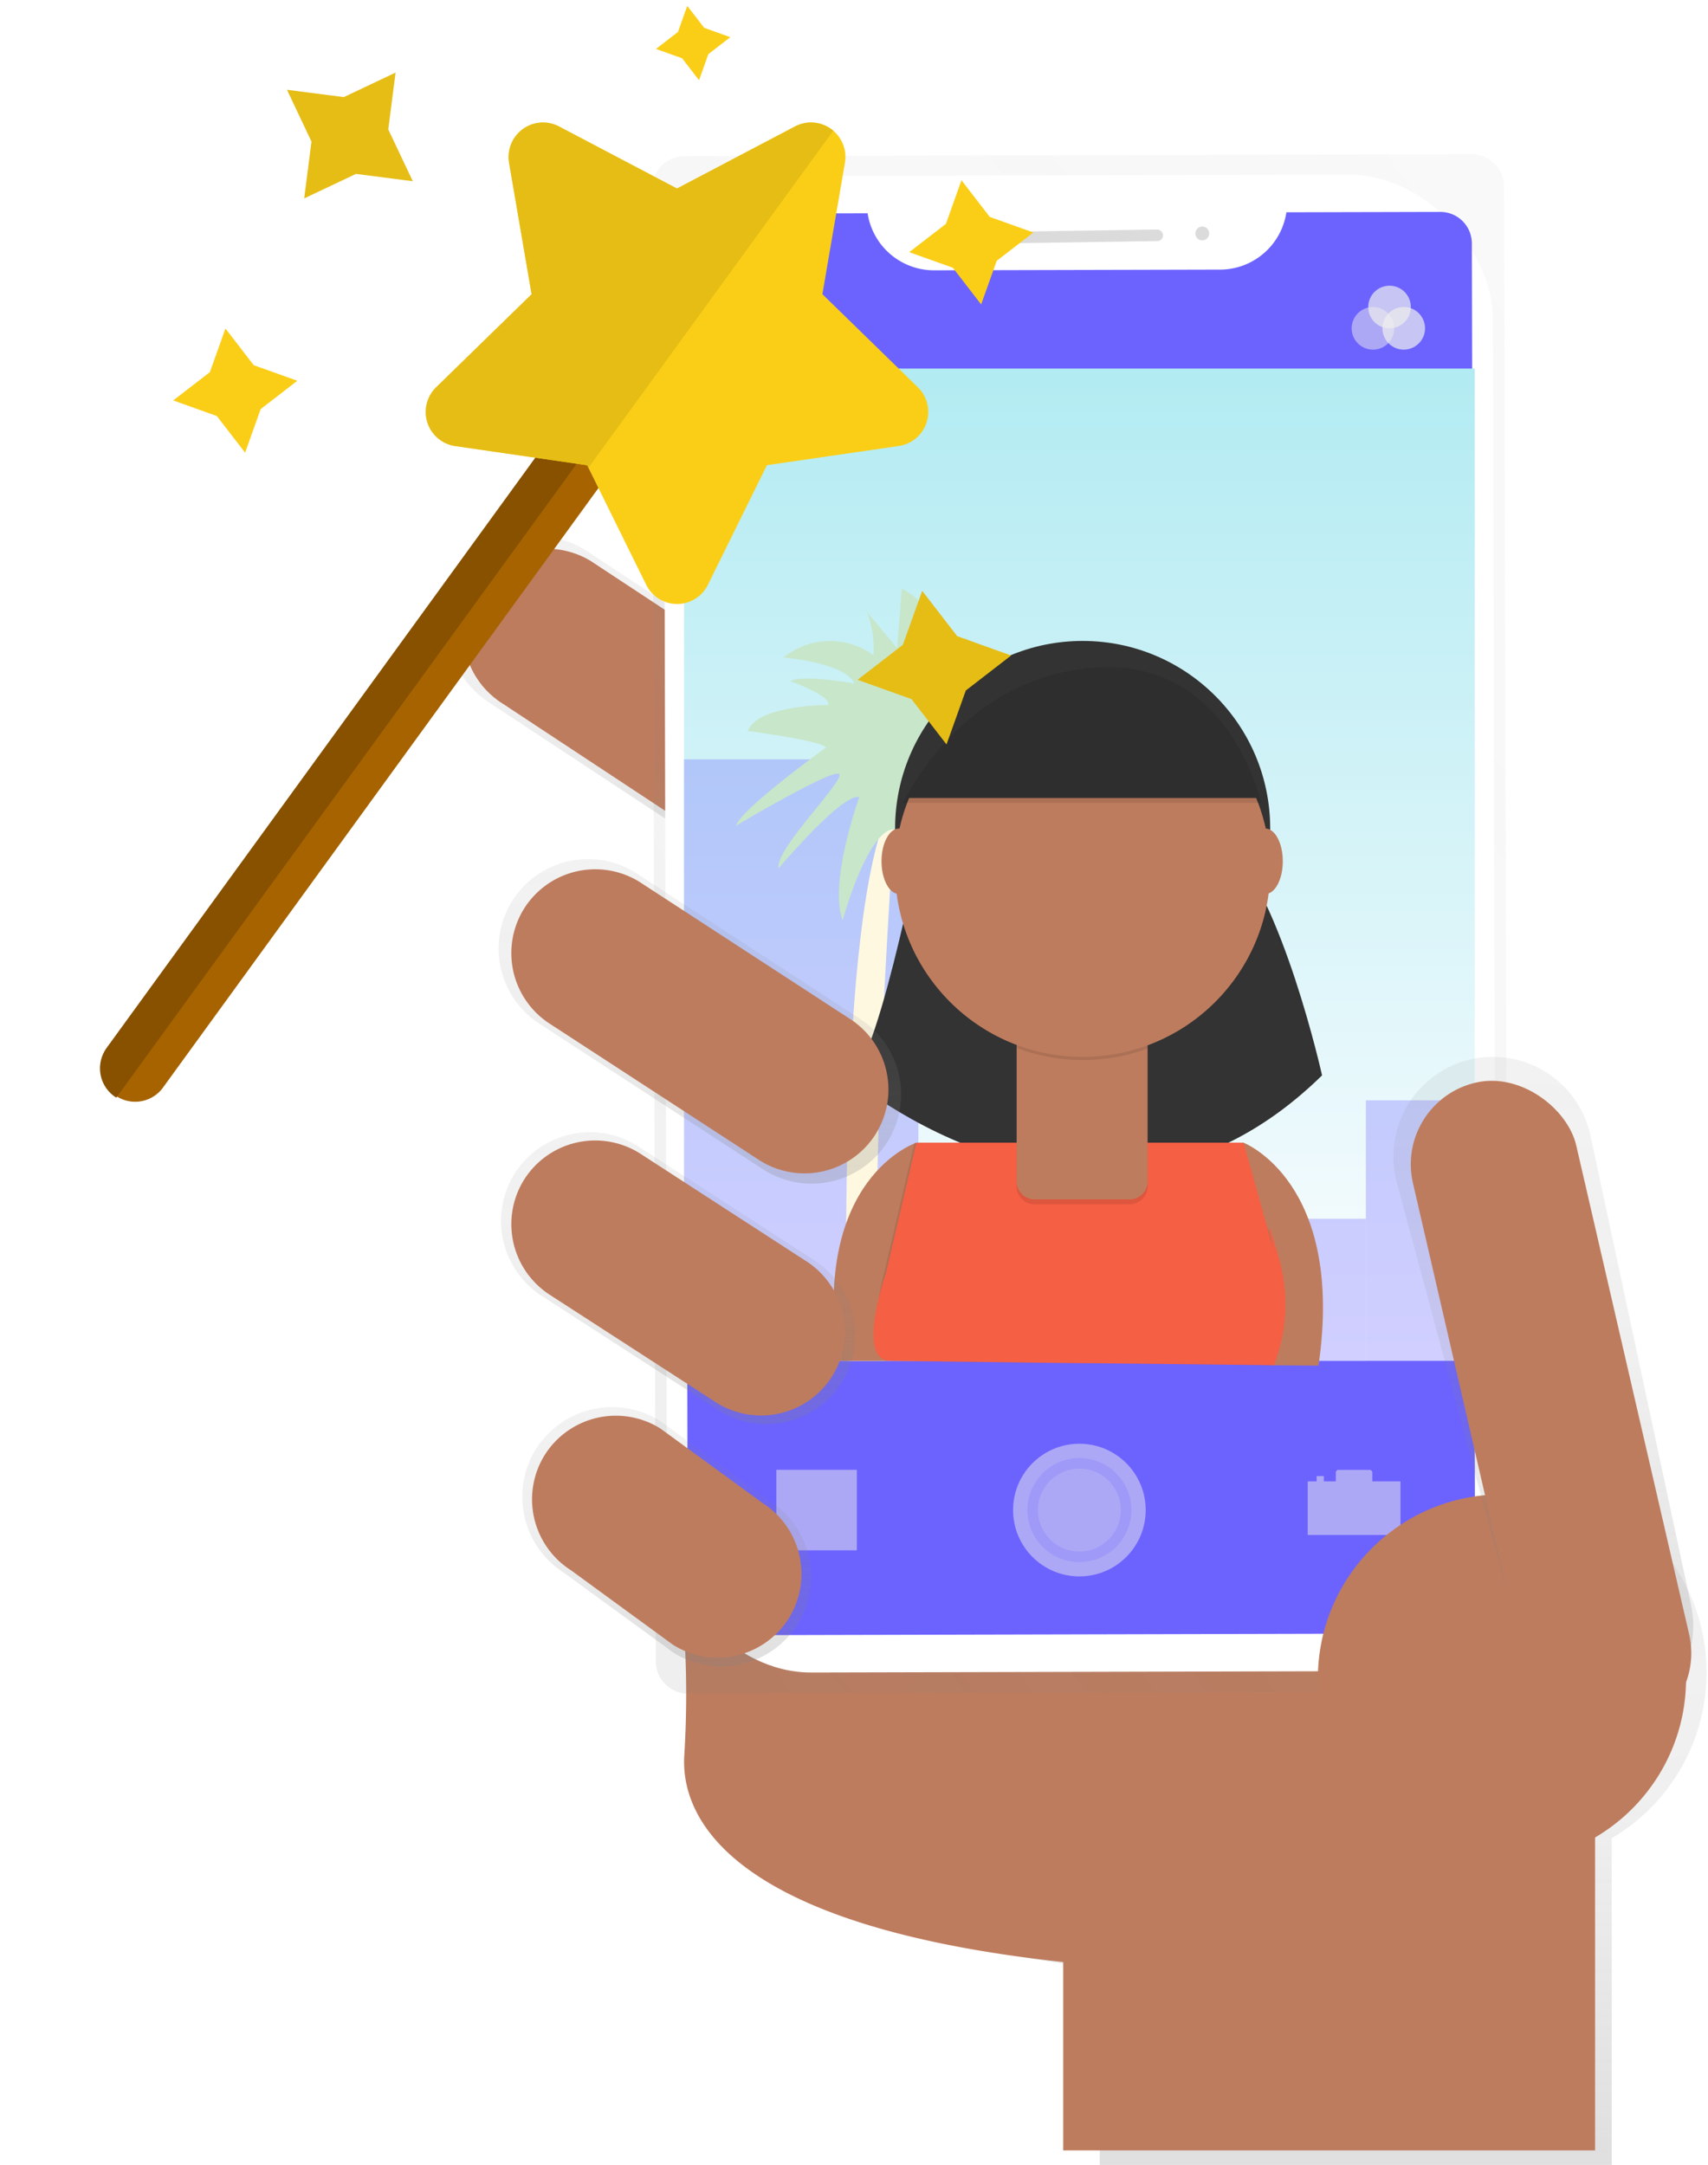 <svg xmlns="http://www.w3.org/2000/svg" xmlns:xlink="http://www.w3.org/1999/xlink" width="161.533" height="204.682" viewBox="0 0 161.533 204.682"><defs><linearGradient id="a" x1="0.5" y1="1" x2="0.5" gradientUnits="objectBoundingBox"><stop offset="0" stop-color="gray" stop-opacity="0.251"/><stop offset="0.54" stop-color="gray" stop-opacity="0.122"/><stop offset="1" stop-color="gray" stop-opacity="0.102"/></linearGradient><linearGradient id="b" x1="0.5" y1="1" x2="0.5" y2="0" xlink:href="#a"/><linearGradient id="c" x1="0.146" y1="1.023" x2="0.933" y2="-0.011" xlink:href="#a"/><linearGradient id="d" x1="0.5" y1="1" x2="0.5" gradientUnits="objectBoundingBox"><stop offset="0" stop-color="#fcfdff"/><stop offset="1" stop-color="#b2ebf2"/></linearGradient><linearGradient id="e" x1="0.5" y1="1" x2="0.5" y2="0" xlink:href="#a"/><linearGradient id="f" x1="0.5" y1="1" x2="0.5" y2="-0.001" xlink:href="#a"/><linearGradient id="g" x1="0.5" y1="1" x2="0.5" y2="0" xlink:href="#a"/><linearGradient id="h" x1="0.5" y1="1" x2="0.5" y2="0" xlink:href="#a"/></defs><g transform="translate(-475.667 -91.417)"><g transform="translate(518.034 106)"><path d="M404.55,245.87h0a8.55,8.55,0,0,1-11.755,2.671l-24.9-16.406a8.55,8.55,0,0,1-2.671-11.755h0a8.55,8.55,0,0,1,11.755-2.671l24.9,16.406A8.55,8.55,0,0,1,404.55,245.87Z" transform="translate(-363.96 -180.27)" fill="url(#a)"/><path d="M407.575,248.422h0a7.947,7.947,0,0,1-10.928,2.484L373.5,235.642a7.947,7.947,0,0,1-2.484-10.928h0a7.947,7.947,0,0,1,10.928-2.484l23.145,15.251a7.947,7.947,0,0,1,2.482,10.941Z" transform="translate(-368.359 -183.72)" fill="#be7c5e"/><path d="M563.423,588.3a18.184,18.184,0,0,0-36.048-3.39l-55.884-1.513.633,9.6s-7.967,18.386,33.912,23.291v18.59h48.424V603.983a18.174,18.174,0,0,0,8.963-15.687Z" transform="translate(-444.396 -444.774)" fill="url(#b)"/><path d="M452.585,637.93c-.288,5.173,3.213,15.957,35.841,19.481v17.806h50.3V628.054L452.56,625.9l.028.416A92.988,92.988,0,0,1,452.585,637.93Z" transform="translate(-430.24 -486.487)" fill="#be7c5e"/><g transform="translate(19.309 0)" opacity="0.5"><path d="M518.121,73.13l-74.449.182a3.059,3.059,0,0,0-3.052,3.064l.348,139.247a3.059,3.059,0,0,0,3.067,3.052l74.449-.182a3.059,3.059,0,0,0,3.052-3.067l-.346-139.244A3.059,3.059,0,0,0,518.121,73.13Z" transform="translate(-440.62 -73.13)" fill="url(#c)"/></g><rect width="78.391" height="141.499" rx="13.64" transform="translate(20.395 2.084) rotate(-0.14)" fill="#fff"/><path d="M509.688,94.785a6.356,6.356,0,0,1-6.25,5.42l-27.077.066a6.356,6.356,0,0,1-6.277-5.39l-14.343.035A2.979,2.979,0,0,0,452.77,97.9l.31,128.45a2.979,2.979,0,0,0,2.984,2.971l68.507-.166a2.979,2.979,0,0,0,2.971-2.984l-.313-128.45a2.979,2.979,0,0,0-2.984-2.971Z" transform="translate(-430.397 -89.297)" fill="#6c63ff"/><rect width="17.468" height="1.092" rx="0.546" transform="translate(50.155 7.372) rotate(-0.86)" fill="#dbdbdb"/><circle cx="0.656" cy="0.656" r="0.656" transform="translate(70.674 6.844) rotate(-0.86)" fill="#dbdbdb"/><circle cx="6.27" cy="6.27" r="6.27" transform="translate(53.445 121.92)" fill="#eee" opacity="0.5"/><circle cx="4.419" cy="4.419" r="4.419" transform="translate(55.296 123.771)" fill="none" stroke="#6c63ff" stroke-miterlimit="10" stroke-width="1" opacity="0.2"/><rect width="7.612" height="7.612" transform="translate(31.057 124.384)" fill="#eee" opacity="0.5"/><path d="M692.558,567.42v-.837a.252.252,0,0,0-.252-.252h-2.943a.252.252,0,0,0-.252.252v.837h-1.14v-.5h-.676v.5h-.845v5.062h8.774V567.42Z" transform="translate(-605.141 -441.941)" fill="#eee" opacity="0.5"/><rect width="74.785" height="93.817" transform="translate(22.323 20.265)" fill="url(#d)"/><circle cx="2.015" cy="2.015" r="2.015" transform="translate(87.032 12.429)" fill="#eee" opacity="0.7"/><circle cx="2.015" cy="2.015" r="2.015" transform="translate(88.376 14.444)" fill="#eee" opacity="0.7"/><circle cx="2.015" cy="2.015" r="2.015" transform="translate(85.466 14.444)" fill="#eee" opacity="0.5"/><path d="M105.044,49.28l3.135,2.015L103.7,53.31l2.24,2.015" transform="translate(-77.572 -36.851)" fill="#eee" opacity="0.7"/><rect width="22.167" height="56.873" transform="translate(22.323 57.211)" fill="#6c63ff" opacity="0.3"/><rect width="10.971" height="13.435" transform="translate(75.836 100.649)" fill="#6c63ff" opacity="0.3"/><rect width="9.405" height="24.853" transform="translate(86.81 89.453)" fill="#6c63ff" opacity="0.3"/><path d="M517.04,373.434h-3.581s-1.112-39.183,3.581-51.274h.9S514.808,366.493,517.04,373.434Z" transform="translate(-475.694 -259.353)" fill="#fff8e1"/><path d="M483.715,255.738s-2.91,8.071-1.566,11.645c0,0,2.018-7.39,4.366-8.51s4.815,8.51,4.815,8.51,1.344-6.053-1.12-10.971a19.464,19.464,0,0,1,7.39,7.836s.449-3.359-5.375-10.3a22.73,22.73,0,0,1,8.51,4.479s1.12-2.464-5.821-6.494c0,0,.9-2.91,6.27-1.566,0,0,0-3.806-8.51-3.135,0,0,0-2.464,5.6-2.018,0,0,0-3.135-6.494-2.018a9.825,9.825,0,0,1,2.24-2.464,4.5,4.5,0,0,0-3.135.9s.225-4.035-3.135-5.6l-.449,5.6s-3.763-4.436-2.91-3.581a9.807,9.807,0,0,1,.671,4.255,6.979,6.979,0,0,0-8.509.224s5.821.449,6.716,2.464c0,0-4.926-.9-6.053-.224,0,0,3.806,1.344,3.581,2.24,0,0-6.716,0-7.612,2.464,0,0,6.941.9,7.39,1.566,0,0-8.071,5.821-8.51,7.39,0,0,8.285-4.926,9.627-4.926s-6.053,7.165-5.6,8.956C476.1,262.454,482.146,255.291,483.715,255.738Z" transform="translate(-444.822 -194.945)" fill="#c8e6c9"/><path d="M516.482,443.68s-9.945,3.256-7.425,20.628h4.7l5.609-17.74Z" transform="translate(-472.182 -350.224)" fill="#be7c5e"/><path d="M653.828,443.68s9.612,3.7,7.09,21.075l-4.615-.035L650.94,446.56Z" transform="translate(-578.587 -350.224)" fill="#be7c5e"/><path d="M520.554,330.82s-4.54,23.337-7.014,22.1c0,0,23.882,20.626,44.966,0,0,0-3.712-16.737-9.079-22.1Z" transform="translate(-475.84 -265.828)" fill="#333"/><circle cx="17.738" cy="17.738" r="17.738" transform="translate(42.285 46.015)" fill="#333"/><path d="M562.352,464.719a16.144,16.144,0,0,0,.414-10.313c-1.649-5.773-.414-.414-.414-.414l-2.888-10.313H528.528l-2.888,12.376s-1.695,5.73.414,8.25" transform="translate(-484.407 -350.224)" opacity="0.1"/><path d="M558.642,443.68H527.7l-2.888,12.376s-2.873,8.209.414,8.25c36.474.449.2,0,36.3.414a16.144,16.144,0,0,0,.414-10.313c-1.649-5.773-.414-.414-.414-.414Z" transform="translate(-483.401 -350.224)" fill="#f55f44"/><path d="M213.373,329.84h12.376v14.391a1.7,1.7,0,0,1-1.7,1.7h-8.984a1.7,1.7,0,0,1-1.7-1.7V329.84Z" transform="translate(-159.582 -246.652)" opacity="0.1"/><path d="M213.373,328h12.376v14.394a1.7,1.7,0,0,1-1.7,1.7h-8.984a1.7,1.7,0,0,1-1.7-1.7V328Z" transform="translate(-159.582 -245.276)" fill="#be7c5e"/><path d="M577.42,403.838a17.811,17.811,0,0,0,12.376.035V402.36H577.42Z" transform="translate(-523.609 -319.325)" opacity="0.1"/><circle cx="17.738" cy="17.738" r="17.738" transform="translate(42.285 49.867)" fill="#be7c5e"/><path d="M534.81,276.421h33.826s-2.888-13.66-15.675-12.789S534.81,276.421,534.81,276.421Z" transform="translate(-491.746 -215.556)" fill="#333"/><ellipse cx="1.649" cy="3.095" rx="1.649" ry="3.095" transform="translate(41.001 63.753)" fill="#be7c5e"/><ellipse cx="1.649" cy="3.095" rx="1.649" ry="3.095" transform="translate(75.655 63.753)" fill="#be7c5e"/><path d="M534.81,278.241h33.826s-2.888-13.66-15.675-12.789S534.81,278.241,534.81,278.241Z" transform="translate(-491.746 -216.917)" opacity="0.1"/><circle cx="17.412" cy="17.412" r="17.412" transform="translate(82.268 126.71)" fill="#be7c5e"/><path d="M740.083,473.339h0c-5.044,1.168-8.522-2.126-9.69-7.178l-11.6-43.128a9.458,9.458,0,0,1,7.062-11.312h0a9.458,9.458,0,0,1,11.312,7.062l9.478,44.232C747.8,468.083,745.147,472.171,740.083,473.339Z" transform="translate(-629.147 -326.147)" fill="url(#e)"/><rect width="15.849" height="63.279" rx="7.924" transform="translate(89.478 89.558) rotate(-13.01)" fill="#be7c5e"/><path d="M416.181,463.4h0a8.446,8.446,0,0,1-11.6,2.641l-16.7-10.8a8.446,8.446,0,0,1-2.641-11.6h0a8.446,8.446,0,0,1,11.6-2.641l16.7,10.8A8.446,8.446,0,0,1,416.181,463.4Z" transform="translate(-378.942 -347.256)" fill="url(#f)"/><path d="M417.953,563.332h0A8.522,8.522,0,0,1,406.235,566l-10.341-7.544a8.522,8.522,0,0,1-2.663-11.718h0a8.522,8.522,0,0,1,11.718-2.663l10.341,7.544A8.522,8.522,0,0,1,417.953,563.332Z" transform="translate(-384.904 -424.325)" fill="url(#g)"/><path d="M419.847,565.2h0a7.947,7.947,0,0,1-10.928,2.484l-9.644-7.042a7.947,7.947,0,0,1-2.484-10.928h0a7.947,7.947,0,0,1,10.928-2.484l9.644,7.034a7.947,7.947,0,0,1,2.484,10.936Z" transform="translate(-387.63 -426.752)" fill="#be7c5e"/><path d="M418.152,465.155h0a7.947,7.947,0,0,1-10.928,2.484l-15.71-10.164a7.947,7.947,0,0,1-2.484-10.928h0a7.947,7.947,0,0,1,10.941-2.484l15.7,10.172A7.947,7.947,0,0,1,418.152,465.155Z" transform="translate(-381.827 -349.601)" fill="#be7c5e"/><path d="M419.807,364.106h0a8.484,8.484,0,0,1-11.667,2.651l-21.16-13.778a8.484,8.484,0,0,1-2.651-11.672h0A8.484,8.484,0,0,1,396,338.656l21.16,13.778A8.484,8.484,0,0,1,419.807,364.106Z" transform="translate(-378.249 -270.721)" fill="url(#h)"/><path d="M422.261,366.247h0a7.947,7.947,0,0,1-10.928,2.484l-19.819-12.9A7.947,7.947,0,0,1,389.03,344.9h0a7.947,7.947,0,0,1,10.941-2.5l19.819,12.9A7.947,7.947,0,0,1,422.261,366.247Z" transform="translate(-381.827 -273.584)" fill="#be7c5e"/></g><g transform="translate(567.794 78.016) rotate(81)"><path d="M10.5,184.185a3.256,3.256,0,0,1,4.6,0L72.54,241.625a3.255,3.255,0,0,1-4.6,4.6L10.5,188.788A3.255,3.255,0,0,1,10.5,184.185Z" transform="translate(30.341 -147.59)" fill="#a66300"/><path d="M14.56,187.459c.058-.058.119-.11.18-.163l62.027,62.027c-.053.061-.1.122-.163.18a3.255,3.255,0,0,1-4.6,0L14.56,192.062A3.255,3.255,0,0,1,14.56,187.459Z" transform="translate(26.276 -150.864)" fill="#875100"/><path d="M216.549,94.21l7.541-10.1-4.049-11.941a3.255,3.255,0,0,1,4.128-4.128l11.94,4.049,10.105-7.541a3.255,3.255,0,0,1,5.2,2.65L251.255,79.8l10.295,7.28a3.255,3.255,0,0,1-.913,5.766L248.6,96.592l-3.742,12.04a3.255,3.255,0,0,1-5.766.913l-7.28-10.295-12.608.161a3.255,3.255,0,0,1-2.65-5.2Z" transform="translate(-197.644 -51.469)" fill="#face17"/><path d="M129.58,42.848l-2.6,4.751-4.751,2.6,4.751,2.6,2.6,4.751,2.6-4.751,4.751-2.6-4.751-2.6Z" transform="translate(-54.586 -34.513)" fill="#e6bd15"/><g transform="translate(9.542)"><path d="M327.522,364.732l-2.1,3.843-3.843,2.1,3.843,2.1,2.1,3.843,2.1-3.843,3.843-2.1-3.843-2.1Z" transform="translate(-298.283 -293.786)" fill="#face17"/><path d="M342.72,0l-2.1,3.843-3.843,2.1,3.843,2.1,2.1,3.843,2.1-3.843,3.843-2.1-3.843-2.1Z" transform="translate(-316.437)" fill="#face17"/><path d="M469.435,130.689l-1.258,2.3-2.3,1.258,2.3,1.258,1.258,2.3,1.258-2.3,2.3-1.258-2.3-1.258Z" transform="translate(-465.877 -105.268)" fill="#face17"/></g><g transform="translate(11.454 17.184)"><path d="M439.129,294.117l1.524,5.2-1.524,5.2,5.2-1.524,5.2,1.524-1.524-5.2,1.524-5.2-5.2,1.524Z" transform="translate(-439.129 -254.09)" fill="#e6bd15"/><path d="M288.583,117.322a3.255,3.255,0,0,1,.292-3.425l7.541-10.1-4.049-11.941a3.255,3.255,0,0,1,.781-3.347c.058-.058.117-.112.178-.165L321.182,116.2l-.261.081-3.742,12.04a3.255,3.255,0,0,1-5.766.913l-7.28-10.295-12.608.161A3.275,3.275,0,0,1,288.583,117.322Z" transform="translate(-281.423 -88.34)" fill="#e6bd15"/></g></g></g></svg>